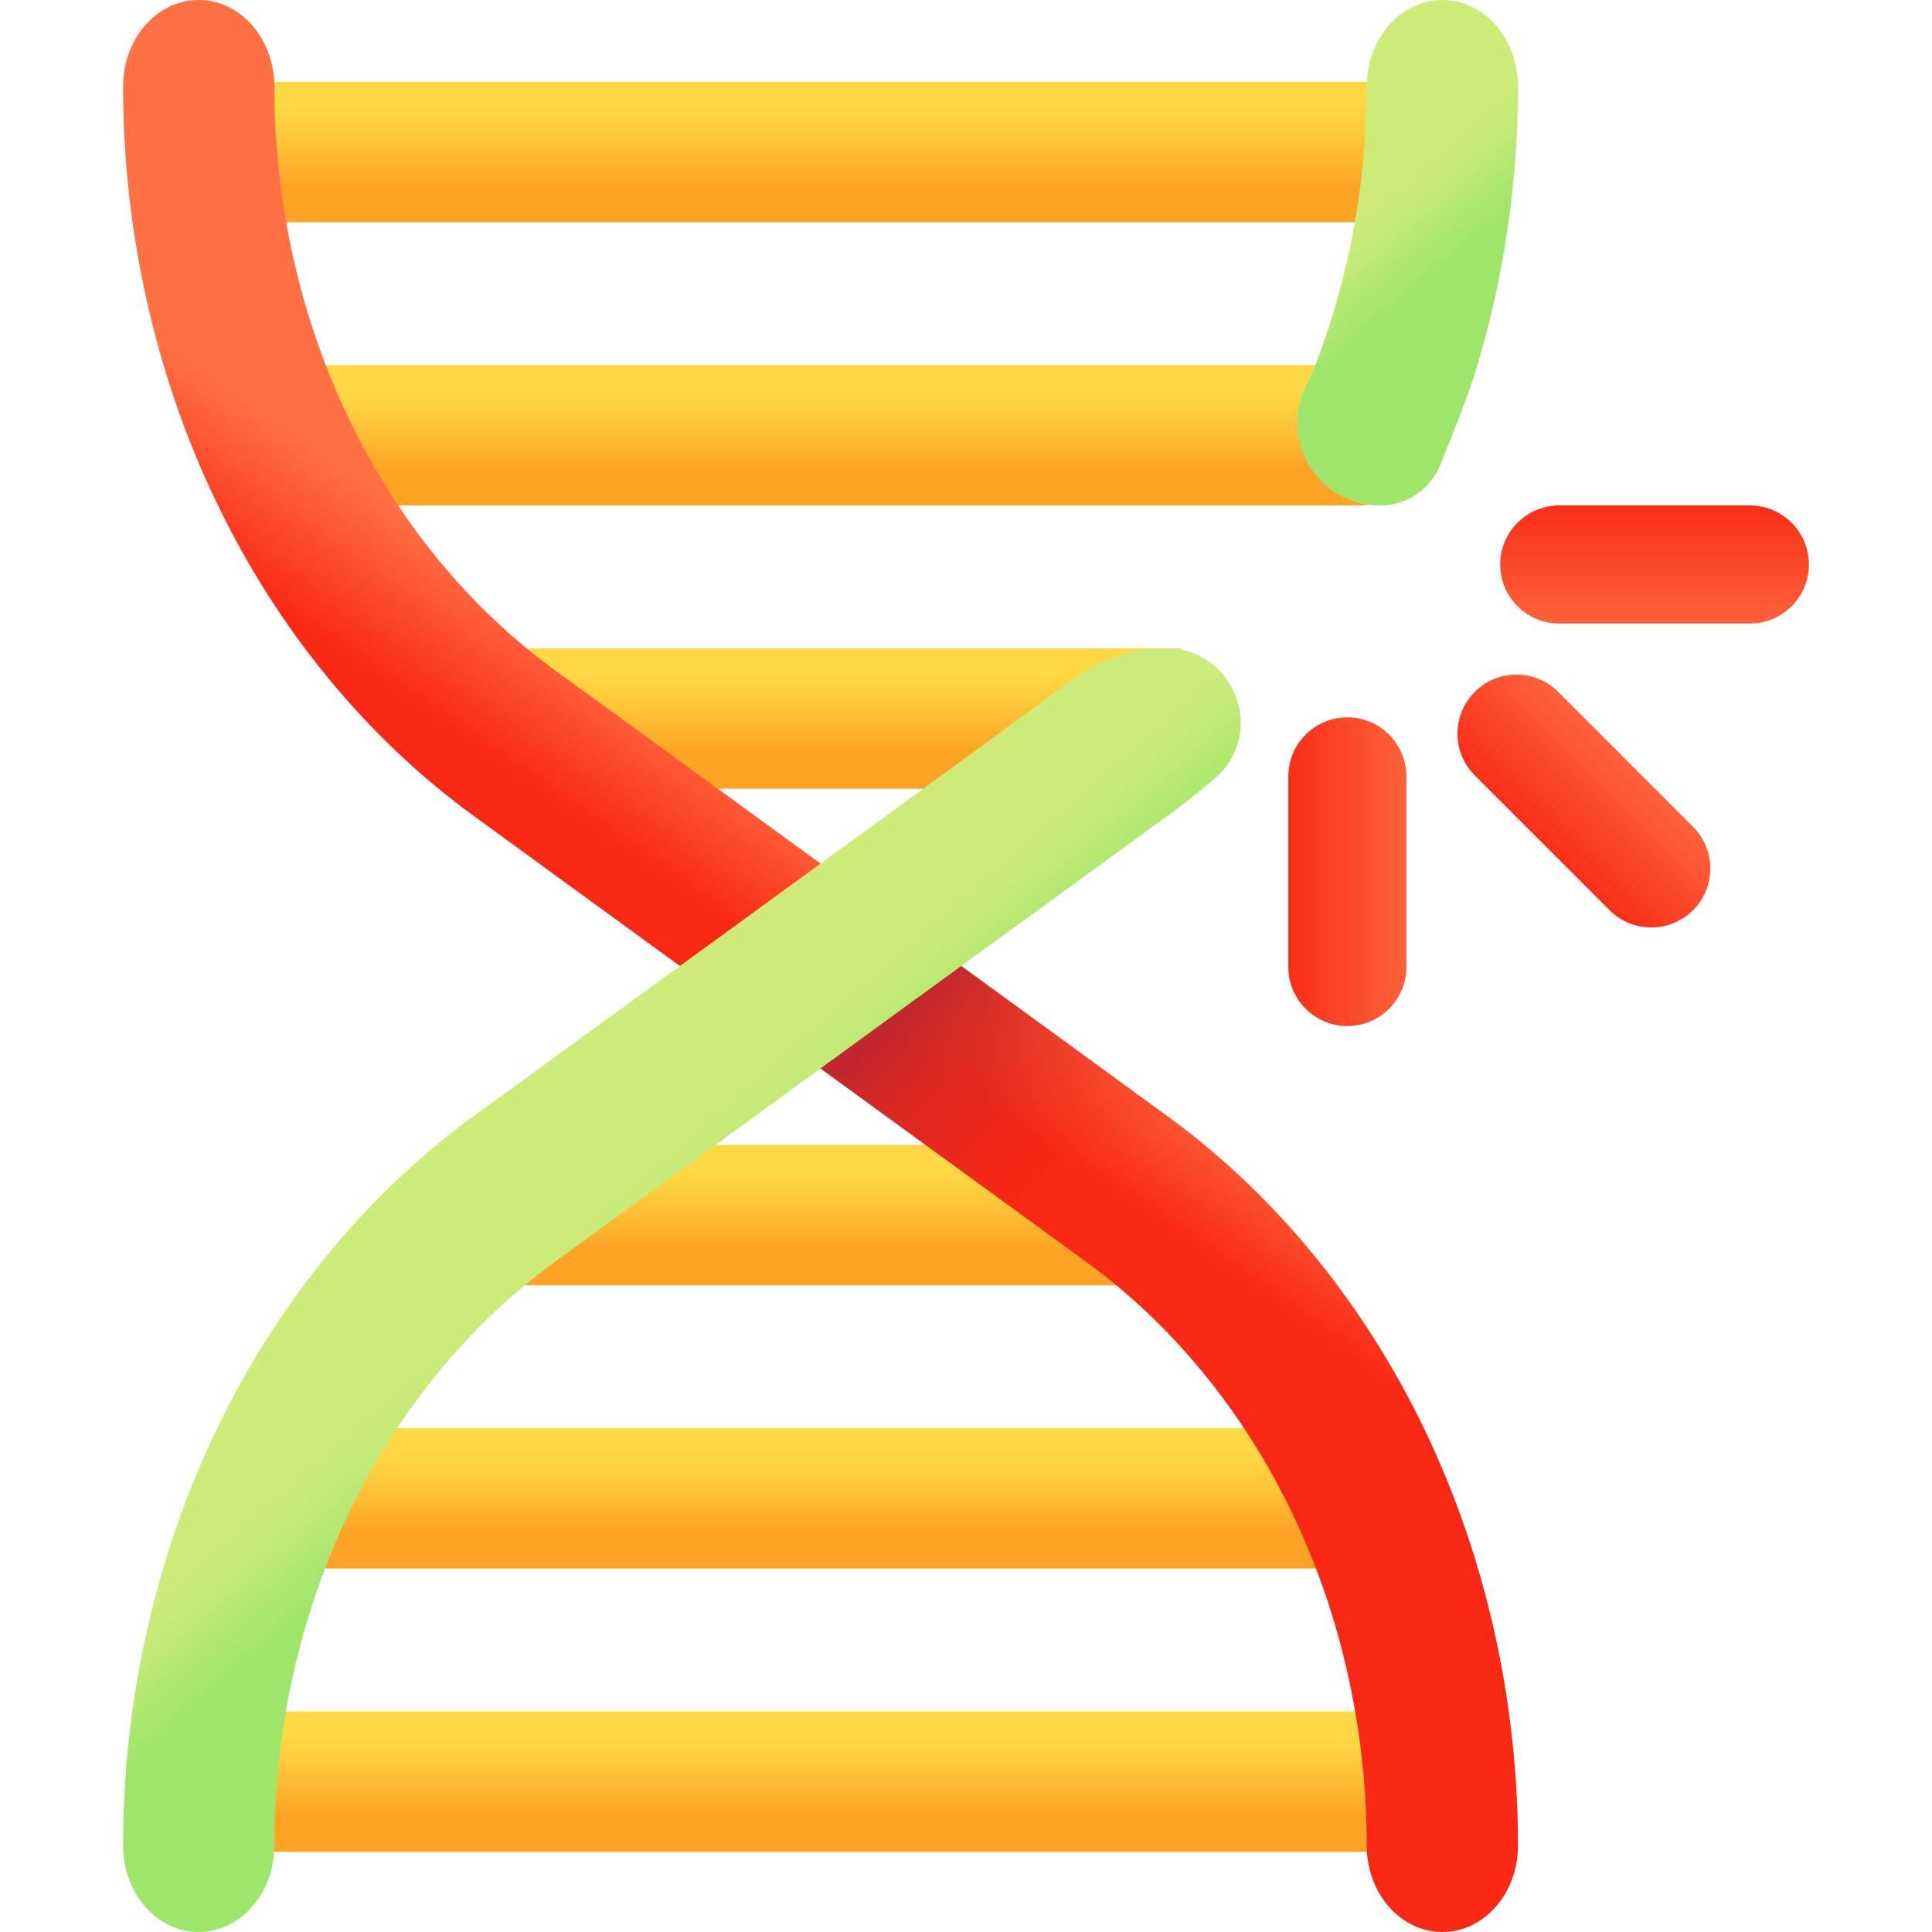 <svg id="Capa_1" enable-background="new 0 0 510 510" height="512" viewBox="0 0 510 510" width="512" xmlns="http://www.w3.org/2000/svg" xmlns:xlink="http://www.w3.org/1999/xlink"><linearGradient id="lg1"><stop offset="0" stop-color="#ffd945"/><stop offset=".304" stop-color="#ffcd3e"/><stop offset=".856" stop-color="#ffad2b"/><stop offset="1" stop-color="#ffa325"/></linearGradient><linearGradient id="SVGID_1_" gradientUnits="userSpaceOnUse" x1="216.603" x2="216.603" xlink:href="#lg1" y1="457.468" y2="479.006"/><linearGradient id="SVGID_2_" gradientUnits="userSpaceOnUse" x1="216.603" x2="216.603" xlink:href="#lg1" y1="382.694" y2="404.233"/><linearGradient id="SVGID_3_" gradientUnits="userSpaceOnUse" x1="216.603" x2="216.603" xlink:href="#lg1" y1="307.92" y2="329.459"/><linearGradient id="SVGID_4_" gradientUnits="userSpaceOnUse" x1="216.603" x2="216.603" xlink:href="#lg1" y1="176.847" y2="198.386"/><linearGradient id="SVGID_5_" gradientUnits="userSpaceOnUse" x1="216.603" x2="216.603" xlink:href="#lg1" y1="102.073" y2="123.612"/><linearGradient id="SVGID_6_" gradientUnits="userSpaceOnUse" x1="216.603" x2="216.603" xlink:href="#lg1" y1="27.299" y2="48.838"/><linearGradient id="lg2"><stop offset="0" stop-color="#ff7044"/><stop offset="1" stop-color="#f92814"/></linearGradient><linearGradient id="SVGID_7_" gradientUnits="userSpaceOnUse" x1="236.688" x2="213.669" xlink:href="#lg2" y1="226.182" y2="259.21"/><linearGradient id="SVGID_8_" gradientUnits="userSpaceOnUse" x1="288.574" x2="239.105" y1="315.381" y2="265.912"><stop offset="0" stop-color="#f92814" stop-opacity="0"/><stop offset="1" stop-color="#c1272d"/></linearGradient><linearGradient id="lg3"><stop offset="0" stop-color="#cdec7a"/><stop offset=".34" stop-color="#c1ea76"/><stop offset=".956" stop-color="#a1e66b"/><stop offset="1" stop-color="#9ee66a"/></linearGradient><linearGradient id="SVGID_9_" gradientUnits="userSpaceOnUse" x1="160.456" x2="179.432" xlink:href="#lg3" y1="317.663" y2="339.35"/><linearGradient id="SVGID_10_" gradientUnits="userSpaceOnUse" x1="362.076" x2="377.677" xlink:href="#lg3" y1="55.709" y2="73.538"/><linearGradient id="SVGID_11_" gradientTransform="matrix(-.707 .707 -.707 -.707 1523.72 3990.018)" gradientUnits="userSpaceOnUse" x1="-1913.802" x2="-1871.112" xlink:href="#lg2" y1="3453.636" y2="3453.636"/><linearGradient id="SVGID_12_" gradientTransform="matrix(-1 0 0 -1 -173.15 4639.451)" gradientUnits="userSpaceOnUse" x1="-552.559" x2="-509.869" xlink:href="#lg2" y1="4409.347" y2="4409.347"/><linearGradient id="SVGID_13_" gradientTransform="matrix(0 -1 1 0 -2481.67 2201.931)" gradientUnits="userSpaceOnUse" x1="2029.181" x2="2071.871" xlink:href="#lg2" y1="2918.433" y2="2918.433"/><g><g><g><path d="m59.468 451.78h314.271v37.048h-314.271z" fill="url(#SVGID_1_)"/><path d="m59.468 377.006h314.271v37.048h-314.271z" fill="url(#SVGID_2_)"/><path d="m121.521 302.232h190.164v37.048h-190.164z" fill="url(#SVGID_3_)"/></g><g><path d="m121.521 171.159h190.164v37.048h-190.164z" fill="url(#SVGID_4_)"/><path d="m358.686 133.434h-299.218v-37.049h314.271v21.996c-.001 8.313-6.74 15.053-15.053 15.053z" fill="url(#SVGID_5_)"/><path d="m59.468 21.611h314.271v37.048h-314.271z" fill="url(#SVGID_6_)"/></g></g><g><path d="m380.75 510c-11.026 0-19.964-10.204-19.964-22.792 0-30.625-6.817-61.007-19.714-87.86s-31.669-49.751-54.287-66.218l-161.835-117.827c-28.259-20.575-51.713-49.185-67.827-82.736s-24.632-71.512-24.632-109.775c0-12.588 8.938-22.792 19.964-22.792s19.964 10.204 19.964 22.792c0 30.625 6.817 61.007 19.714 87.86s31.668 49.751 54.286 66.218l161.834 117.827c28.259 20.575 51.714 49.185 67.828 82.736s24.632 71.512 24.632 109.776c.001 12.587-8.937 22.791-19.963 22.791z" fill="url(#SVGID_7_)"/><path d="m308.254 294.697-72.525-52.803-38.229 26.232 89.283 65.004c8.997 6.551 17.374 14.134 25.026 22.564h52.355c-14.958-24.203-33.977-45.028-55.91-60.997z" fill="url(#SVGID_8_)"/><path d="m307.922 171.157c18.078 0 26.515 22.529 12.785 34.289-1.09.934-2.189 1.855-3.297 2.763-2.993 2.472-6.045 4.834-9.158 7.096l-161.83 117.822c-22.619 16.474-41.396 39.364-54.287 66.217-12.901 26.853-19.717 57.239-19.717 87.866 0 12.591-8.938 22.79-19.967 22.79-11.019 0-19.957-10.199-19.957-22.79 0-38.263 8.517-76.226 24.631-109.775s39.564-62.163 67.828-82.741l118.792-86.484s24.676-18.023 39.528-28.959c7.145-5.26 15.777-8.094 24.649-8.094z" fill="url(#SVGID_9_)"/><path d="m400.711 22.79c0 25.042-3.653 49.953-10.689 73.593-2.138 7.181-6.53 18.281-9.899 26.461-2.64 6.409-8.882 10.591-15.814 10.591-16.025 0-26.611-16.702-19.73-31.174 1.278-2.687 2.228-4.789 2.646-5.878 8.908-23.13 13.562-48.282 13.562-73.593 0-12.581 8.938-22.79 19.967-22.79 11.02 0 19.957 10.209 19.957 22.79z" fill="url(#SVGID_10_)"/></g><g><g><g><path d="m389.297 182.639c6.085-6.085 15.95-6.085 22.034 0l35.588 35.588c6.085 6.085 6.085 15.95 0 22.034-6.085 6.085-15.95 6.085-22.034 0l-35.588-35.588c-6.085-6.085-6.085-15.95 0-22.034z" fill="url(#SVGID_11_)"/></g></g><g><g><path d="m355.673 189.359c8.605 0 15.581 6.976 15.581 15.581v50.33c0 8.605-6.976 15.581-15.581 15.581-8.605 0-15.581-6.976-15.581-15.581v-50.33c0-8.605 6.976-15.581 15.581-15.581z" fill="url(#SVGID_12_)"/></g></g><g><g><path d="m477.509 149.014c0 8.605-6.976 15.581-15.581 15.581h-50.33c-8.605 0-15.581-6.976-15.581-15.581 0-8.605 6.976-15.581 15.581-15.581h50.33c8.605.001 15.581 6.976 15.581 15.581z" fill="url(#SVGID_13_)"/></g></g></g></g></svg>